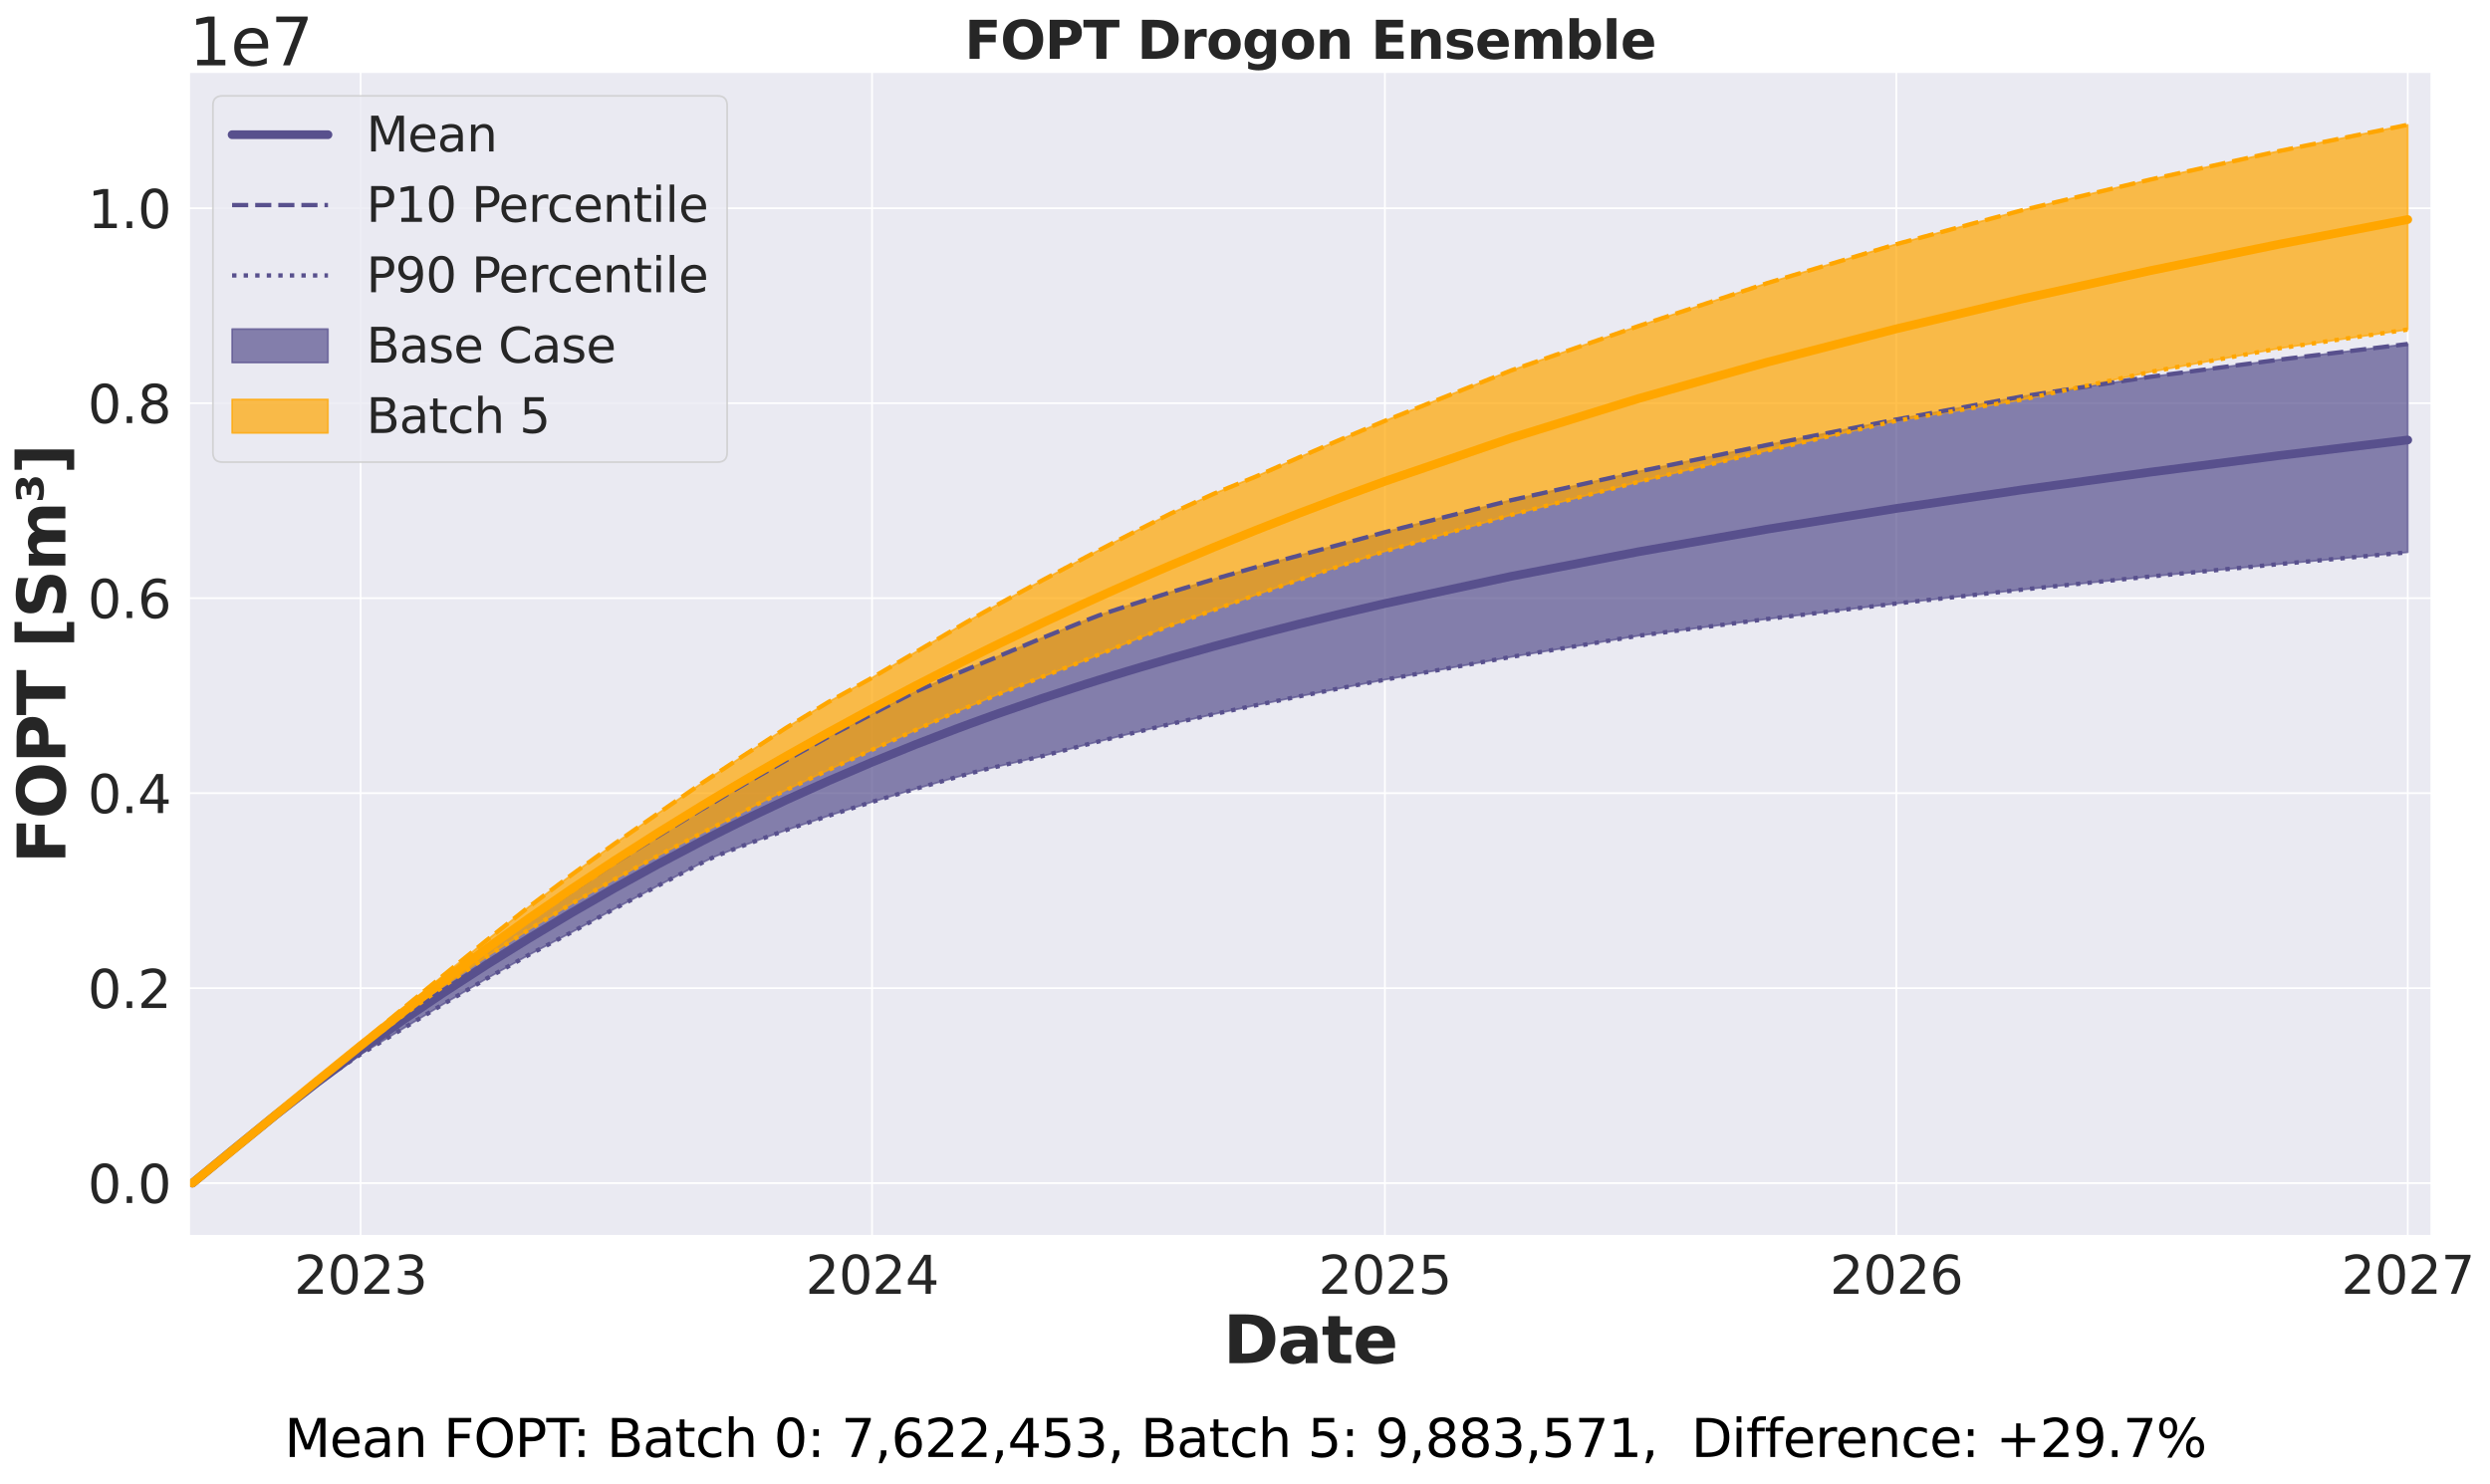 <?xml version="1.0" encoding="utf-8" standalone="no"?>
<!DOCTYPE svg PUBLIC "-//W3C//DTD SVG 1.1//EN"
  "http://www.w3.org/Graphics/SVG/1.1/DTD/svg11.dtd">
<svg xmlns:xlink="http://www.w3.org/1999/xlink" width="1142.598pt" height="680.775pt" viewBox="0 0 1142.598 680.775" xmlns="http://www.w3.org/2000/svg" version="1.1">
 <defs>
  <style type="text/css">*{stroke-linejoin: round; stroke-linecap: butt}</style>
 </defs>
 <g id="figure_1">
  <g id="patch_1">
   <path d="M 0 680.775 
L 1142.598 680.775 
L 1142.598 0 
L 0 0 
z
" style="fill: #ffffff"/>
  </g>
  <g id="axes_1">
   <g id="patch_2">
    <path d="M 86.702 567.199 
L 1115.789 567.199 
L 1115.789 32.995 
L 86.702 32.995 
z
" style="fill: #eaeaf2"/>
   </g>
   <g id="matplotlib.axis_1">
    <g id="xtick_1">
     <g id="line2d_1">
      <path d="M 165.467 567.199 
L 165.467 32.995 
" clip-path="url(#p8385f5e9d8)" style="fill: none; stroke: #ffffff; stroke-width: 0.8; stroke-linecap: round"/>
     </g>
     <g id="text_1">
      <!-- 2023 -->
      <g style="fill: #262626" transform="translate(134.927 593.736) scale(0.24 -0.24)">
       <defs>
        <path id="DejaVuSans-32" d="M 1228 531 
L 3431 531 
L 3431 0 
L 469 0 
L 469 531 
Q 828 903 1448 1529 
Q 2069 2156 2228 2338 
Q 2531 2678 2651 2914 
Q 2772 3150 2772 3378 
Q 2772 3750 2511 3984 
Q 2250 4219 1831 4219 
Q 1534 4219 1204 4116 
Q 875 4013 500 3803 
L 500 4441 
Q 881 4594 1212 4672 
Q 1544 4750 1819 4750 
Q 2544 4750 2975 4387 
Q 3406 4025 3406 3419 
Q 3406 3131 3298 2873 
Q 3191 2616 2906 2266 
Q 2828 2175 2409 1742 
Q 1991 1309 1228 531 
z
" transform="scale(0.016)"/>
        <path id="DejaVuSans-30" d="M 2034 4250 
Q 1547 4250 1301 3770 
Q 1056 3291 1056 2328 
Q 1056 1369 1301 889 
Q 1547 409 2034 409 
Q 2525 409 2770 889 
Q 3016 1369 3016 2328 
Q 3016 3291 2770 3770 
Q 2525 4250 2034 4250 
z
M 2034 4750 
Q 2819 4750 3233 4129 
Q 3647 3509 3647 2328 
Q 3647 1150 3233 529 
Q 2819 -91 2034 -91 
Q 1250 -91 836 529 
Q 422 1150 422 2328 
Q 422 3509 836 4129 
Q 1250 4750 2034 4750 
z
" transform="scale(0.016)"/>
        <path id="DejaVuSans-33" d="M 2597 2516 
Q 3050 2419 3304 2112 
Q 3559 1806 3559 1356 
Q 3559 666 3084 287 
Q 2609 -91 1734 -91 
Q 1441 -91 1130 -33 
Q 819 25 488 141 
L 488 750 
Q 750 597 1062 519 
Q 1375 441 1716 441 
Q 2309 441 2620 675 
Q 2931 909 2931 1356 
Q 2931 1769 2642 2001 
Q 2353 2234 1838 2234 
L 1294 2234 
L 1294 2753 
L 1863 2753 
Q 2328 2753 2575 2939 
Q 2822 3125 2822 3475 
Q 2822 3834 2567 4026 
Q 2313 4219 1838 4219 
Q 1578 4219 1281 4162 
Q 984 4106 628 3988 
L 628 4550 
Q 988 4650 1302 4700 
Q 1616 4750 1894 4750 
Q 2613 4750 3031 4423 
Q 3450 4097 3450 3541 
Q 3450 3153 3228 2886 
Q 3006 2619 2597 2516 
z
" transform="scale(0.016)"/>
       </defs>
       <use xlink:href="#DejaVuSans-32"/>
       <use xlink:href="#DejaVuSans-30" transform="translate(63.623 0)"/>
       <use xlink:href="#DejaVuSans-32" transform="translate(127.246 0)"/>
       <use xlink:href="#DejaVuSans-33" transform="translate(190.869 0)"/>
      </g>
     </g>
    </g>
    <g id="xtick_2">
     <g id="line2d_2">
      <path d="M 400.154 567.199 
L 400.154 32.995 
" clip-path="url(#p8385f5e9d8)" style="fill: none; stroke: #ffffff; stroke-width: 0.8; stroke-linecap: round"/>
     </g>
     <g id="text_2">
      <!-- 2024 -->
      <g style="fill: #262626" transform="translate(369.614 593.736) scale(0.24 -0.24)">
       <defs>
        <path id="DejaVuSans-34" d="M 2419 4116 
L 825 1625 
L 2419 1625 
L 2419 4116 
z
M 2253 4666 
L 3047 4666 
L 3047 1625 
L 3713 1625 
L 3713 1100 
L 3047 1100 
L 3047 0 
L 2419 0 
L 2419 1100 
L 313 1100 
L 313 1709 
L 2253 4666 
z
" transform="scale(0.016)"/>
       </defs>
       <use xlink:href="#DejaVuSans-32"/>
       <use xlink:href="#DejaVuSans-30" transform="translate(63.623 0)"/>
       <use xlink:href="#DejaVuSans-32" transform="translate(127.246 0)"/>
       <use xlink:href="#DejaVuSans-34" transform="translate(190.869 0)"/>
      </g>
     </g>
    </g>
    <g id="xtick_3">
     <g id="line2d_3">
      <path d="M 635.484 567.199 
L 635.484 32.995 
" clip-path="url(#p8385f5e9d8)" style="fill: none; stroke: #ffffff; stroke-width: 0.8; stroke-linecap: round"/>
     </g>
     <g id="text_3">
      <!-- 2025 -->
      <g style="fill: #262626" transform="translate(604.944 593.736) scale(0.24 -0.24)">
       <defs>
        <path id="DejaVuSans-35" d="M 691 4666 
L 3169 4666 
L 3169 4134 
L 1269 4134 
L 1269 2991 
Q 1406 3038 1543 3061 
Q 1681 3084 1819 3084 
Q 2600 3084 3056 2656 
Q 3513 2228 3513 1497 
Q 3513 744 3044 326 
Q 2575 -91 1722 -91 
Q 1428 -91 1123 -41 
Q 819 9 494 109 
L 494 744 
Q 775 591 1075 516 
Q 1375 441 1709 441 
Q 2250 441 2565 725 
Q 2881 1009 2881 1497 
Q 2881 1984 2565 2268 
Q 2250 2553 1709 2553 
Q 1456 2553 1204 2497 
Q 953 2441 691 2322 
L 691 4666 
z
" transform="scale(0.016)"/>
       </defs>
       <use xlink:href="#DejaVuSans-32"/>
       <use xlink:href="#DejaVuSans-30" transform="translate(63.623 0)"/>
       <use xlink:href="#DejaVuSans-32" transform="translate(127.246 0)"/>
       <use xlink:href="#DejaVuSans-35" transform="translate(190.869 0)"/>
      </g>
     </g>
    </g>
    <g id="xtick_4">
     <g id="line2d_4">
      <path d="M 870.171 567.199 
L 870.171 32.995 
" clip-path="url(#p8385f5e9d8)" style="fill: none; stroke: #ffffff; stroke-width: 0.8; stroke-linecap: round"/>
     </g>
     <g id="text_4">
      <!-- 2026 -->
      <g style="fill: #262626" transform="translate(839.631 593.736) scale(0.24 -0.24)">
       <defs>
        <path id="DejaVuSans-36" d="M 2113 2584 
Q 1688 2584 1439 2293 
Q 1191 2003 1191 1497 
Q 1191 994 1439 701 
Q 1688 409 2113 409 
Q 2538 409 2786 701 
Q 3034 994 3034 1497 
Q 3034 2003 2786 2293 
Q 2538 2584 2113 2584 
z
M 3366 4563 
L 3366 3988 
Q 3128 4100 2886 4159 
Q 2644 4219 2406 4219 
Q 1781 4219 1451 3797 
Q 1122 3375 1075 2522 
Q 1259 2794 1537 2939 
Q 1816 3084 2150 3084 
Q 2853 3084 3261 2657 
Q 3669 2231 3669 1497 
Q 3669 778 3244 343 
Q 2819 -91 2113 -91 
Q 1303 -91 875 529 
Q 447 1150 447 2328 
Q 447 3434 972 4092 
Q 1497 4750 2381 4750 
Q 2619 4750 2861 4703 
Q 3103 4656 3366 4563 
z
" transform="scale(0.016)"/>
       </defs>
       <use xlink:href="#DejaVuSans-32"/>
       <use xlink:href="#DejaVuSans-30" transform="translate(63.623 0)"/>
       <use xlink:href="#DejaVuSans-32" transform="translate(127.246 0)"/>
       <use xlink:href="#DejaVuSans-36" transform="translate(190.869 0)"/>
      </g>
     </g>
    </g>
    <g id="xtick_5">
     <g id="line2d_5">
      <path d="M 1104.858 567.199 
L 1104.858 32.995 
" clip-path="url(#p8385f5e9d8)" style="fill: none; stroke: #ffffff; stroke-width: 0.8; stroke-linecap: round"/>
     </g>
     <g id="text_5">
      <!-- 2027 -->
      <g style="fill: #262626" transform="translate(1074.318 593.736) scale(0.24 -0.24)">
       <defs>
        <path id="DejaVuSans-37" d="M 525 4666 
L 3525 4666 
L 3525 4397 
L 1831 0 
L 1172 0 
L 2766 4134 
L 525 4134 
L 525 4666 
z
" transform="scale(0.016)"/>
       </defs>
       <use xlink:href="#DejaVuSans-32"/>
       <use xlink:href="#DejaVuSans-30" transform="translate(63.623 0)"/>
       <use xlink:href="#DejaVuSans-32" transform="translate(127.246 0)"/>
       <use xlink:href="#DejaVuSans-37" transform="translate(190.869 0)"/>
      </g>
     </g>
    </g>
    <g id="text_6">
     <!-- Date -->
     <g style="fill: #262626" transform="translate(561.327 625.522) scale(0.3 -0.3)">
      <defs>
       <path id="DejaVuSans-Bold-44" d="M 1791 3756 
L 1791 909 
L 2222 909 
Q 2959 909 3348 1275 
Q 3738 1641 3738 2338 
Q 3738 3031 3350 3393 
Q 2963 3756 2222 3756 
L 1791 3756 
z
M 588 4666 
L 1856 4666 
Q 2919 4666 3439 4514 
Q 3959 4363 4331 4000 
Q 4659 3684 4818 3271 
Q 4978 2859 4978 2338 
Q 4978 1809 4818 1395 
Q 4659 981 4331 666 
Q 3956 303 3431 151 
Q 2906 0 1856 0 
L 588 0 
L 588 4666 
z
" transform="scale(0.016)"/>
       <path id="DejaVuSans-Bold-61" d="M 2106 1575 
Q 1756 1575 1579 1456 
Q 1403 1338 1403 1106 
Q 1403 894 1545 773 
Q 1688 653 1941 653 
Q 2256 653 2472 879 
Q 2688 1106 2688 1447 
L 2688 1575 
L 2106 1575 
z
M 3816 1997 
L 3816 0 
L 2688 0 
L 2688 519 
Q 2463 200 2181 54 
Q 1900 -91 1497 -91 
Q 953 -91 614 226 
Q 275 544 275 1050 
Q 275 1666 698 1953 
Q 1122 2241 2028 2241 
L 2688 2241 
L 2688 2328 
Q 2688 2594 2478 2717 
Q 2269 2841 1825 2841 
Q 1466 2841 1156 2769 
Q 847 2697 581 2553 
L 581 3406 
Q 941 3494 1303 3539 
Q 1666 3584 2028 3584 
Q 2975 3584 3395 3211 
Q 3816 2838 3816 1997 
z
" transform="scale(0.016)"/>
       <path id="DejaVuSans-Bold-74" d="M 1759 4494 
L 1759 3500 
L 2913 3500 
L 2913 2700 
L 1759 2700 
L 1759 1216 
Q 1759 972 1856 886 
Q 1953 800 2241 800 
L 2816 800 
L 2816 0 
L 1856 0 
Q 1194 0 917 276 
Q 641 553 641 1216 
L 641 2700 
L 84 2700 
L 84 3500 
L 641 3500 
L 641 4494 
L 1759 4494 
z
" transform="scale(0.016)"/>
       <path id="DejaVuSans-Bold-65" d="M 4031 1759 
L 4031 1441 
L 1416 1441 
Q 1456 1047 1700 850 
Q 1944 653 2381 653 
Q 2734 653 3104 758 
Q 3475 863 3866 1075 
L 3866 213 
Q 3469 63 3072 -14 
Q 2675 -91 2278 -91 
Q 1328 -91 801 392 
Q 275 875 275 1747 
Q 275 2603 792 3093 
Q 1309 3584 2216 3584 
Q 3041 3584 3536 3087 
Q 4031 2591 4031 1759 
z
M 2881 2131 
Q 2881 2450 2695 2645 
Q 2509 2841 2209 2841 
Q 1884 2841 1681 2658 
Q 1478 2475 1428 2131 
L 2881 2131 
z
" transform="scale(0.016)"/>
      </defs>
      <use xlink:href="#DejaVuSans-Bold-44"/>
      <use xlink:href="#DejaVuSans-Bold-61" transform="translate(83.008 0)"/>
      <use xlink:href="#DejaVuSans-Bold-74" transform="translate(150.488 0)"/>
      <use xlink:href="#DejaVuSans-Bold-65" transform="translate(198.291 0)"/>
     </g>
    </g>
   </g>
   <g id="matplotlib.axis_2">
    <g id="ytick_1">
     <g id="line2d_6">
      <path d="M 86.702 542.917 
L 1115.789 542.917 
" clip-path="url(#p8385f5e9d8)" style="fill: none; stroke: #ffffff; stroke-width: 0.8; stroke-linecap: round"/>
     </g>
     <g id="text_7">
      <!-- 0.0 -->
      <g style="fill: #262626" transform="translate(40.234 552.035) scale(0.24 -0.24)">
       <defs>
        <path id="DejaVuSans-2e" d="M 684 794 
L 1344 794 
L 1344 0 
L 684 0 
L 684 794 
z
" transform="scale(0.016)"/>
       </defs>
       <use xlink:href="#DejaVuSans-30"/>
       <use xlink:href="#DejaVuSans-2e" transform="translate(63.623 0)"/>
       <use xlink:href="#DejaVuSans-30" transform="translate(95.41 0)"/>
      </g>
     </g>
    </g>
    <g id="ytick_2">
     <g id="line2d_7">
      <path d="M 86.702 453.442 
L 1115.789 453.442 
" clip-path="url(#p8385f5e9d8)" style="fill: none; stroke: #ffffff; stroke-width: 0.8; stroke-linecap: round"/>
     </g>
     <g id="text_8">
      <!-- 0.2 -->
      <g style="fill: #262626" transform="translate(40.234 462.56) scale(0.24 -0.24)">
       <use xlink:href="#DejaVuSans-30"/>
       <use xlink:href="#DejaVuSans-2e" transform="translate(63.623 0)"/>
       <use xlink:href="#DejaVuSans-32" transform="translate(95.41 0)"/>
      </g>
     </g>
    </g>
    <g id="ytick_3">
     <g id="line2d_8">
      <path d="M 86.702 363.967 
L 1115.789 363.967 
" clip-path="url(#p8385f5e9d8)" style="fill: none; stroke: #ffffff; stroke-width: 0.8; stroke-linecap: round"/>
     </g>
     <g id="text_9">
      <!-- 0.4 -->
      <g style="fill: #262626" transform="translate(40.234 373.085) scale(0.24 -0.24)">
       <use xlink:href="#DejaVuSans-30"/>
       <use xlink:href="#DejaVuSans-2e" transform="translate(63.623 0)"/>
       <use xlink:href="#DejaVuSans-34" transform="translate(95.41 0)"/>
      </g>
     </g>
    </g>
    <g id="ytick_4">
     <g id="line2d_9">
      <path d="M 86.702 274.492 
L 1115.789 274.492 
" clip-path="url(#p8385f5e9d8)" style="fill: none; stroke: #ffffff; stroke-width: 0.8; stroke-linecap: round"/>
     </g>
     <g id="text_10">
      <!-- 0.6 -->
      <g style="fill: #262626" transform="translate(40.234 283.61) scale(0.24 -0.24)">
       <use xlink:href="#DejaVuSans-30"/>
       <use xlink:href="#DejaVuSans-2e" transform="translate(63.623 0)"/>
       <use xlink:href="#DejaVuSans-36" transform="translate(95.41 0)"/>
      </g>
     </g>
    </g>
    <g id="ytick_5">
     <g id="line2d_10">
      <path d="M 86.702 185.017 
L 1115.789 185.017 
" clip-path="url(#p8385f5e9d8)" style="fill: none; stroke: #ffffff; stroke-width: 0.8; stroke-linecap: round"/>
     </g>
     <g id="text_11">
      <!-- 0.8 -->
      <g style="fill: #262626" transform="translate(40.234 194.135) scale(0.24 -0.24)">
       <defs>
        <path id="DejaVuSans-38" d="M 2034 2216 
Q 1584 2216 1326 1975 
Q 1069 1734 1069 1313 
Q 1069 891 1326 650 
Q 1584 409 2034 409 
Q 2484 409 2743 651 
Q 3003 894 3003 1313 
Q 3003 1734 2745 1975 
Q 2488 2216 2034 2216 
z
M 1403 2484 
Q 997 2584 770 2862 
Q 544 3141 544 3541 
Q 544 4100 942 4425 
Q 1341 4750 2034 4750 
Q 2731 4750 3128 4425 
Q 3525 4100 3525 3541 
Q 3525 3141 3298 2862 
Q 3072 2584 2669 2484 
Q 3125 2378 3379 2068 
Q 3634 1759 3634 1313 
Q 3634 634 3220 271 
Q 2806 -91 2034 -91 
Q 1263 -91 848 271 
Q 434 634 434 1313 
Q 434 1759 690 2068 
Q 947 2378 1403 2484 
z
M 1172 3481 
Q 1172 3119 1398 2916 
Q 1625 2713 2034 2713 
Q 2441 2713 2670 2916 
Q 2900 3119 2900 3481 
Q 2900 3844 2670 4047 
Q 2441 4250 2034 4250 
Q 1625 4250 1398 4047 
Q 1172 3844 1172 3481 
z
" transform="scale(0.016)"/>
       </defs>
       <use xlink:href="#DejaVuSans-30"/>
       <use xlink:href="#DejaVuSans-2e" transform="translate(63.623 0)"/>
       <use xlink:href="#DejaVuSans-38" transform="translate(95.41 0)"/>
      </g>
     </g>
    </g>
    <g id="ytick_6">
     <g id="line2d_11">
      <path d="M 86.702 95.542 
L 1115.789 95.542 
" clip-path="url(#p8385f5e9d8)" style="fill: none; stroke: #ffffff; stroke-width: 0.8; stroke-linecap: round"/>
     </g>
     <g id="text_12">
      <!-- 1.0 -->
      <g style="fill: #262626" transform="translate(40.234 104.66) scale(0.24 -0.24)">
       <defs>
        <path id="DejaVuSans-31" d="M 794 531 
L 1825 531 
L 1825 4091 
L 703 3866 
L 703 4441 
L 1819 4666 
L 2450 4666 
L 2450 531 
L 3481 531 
L 3481 0 
L 794 0 
L 794 531 
z
" transform="scale(0.016)"/>
       </defs>
       <use xlink:href="#DejaVuSans-31"/>
       <use xlink:href="#DejaVuSans-2e" transform="translate(63.623 0)"/>
       <use xlink:href="#DejaVuSans-30" transform="translate(95.41 0)"/>
      </g>
     </g>
    </g>
    <g id="text_13">
     <!-- FOPT [Sm³] -->
     <g style="fill: #262626" transform="translate(29.995 396.259) rotate(-90) scale(0.3 -0.3)">
      <defs>
       <path id="DejaVuSans-Bold-46" d="M 588 4666 
L 3834 4666 
L 3834 3756 
L 1791 3756 
L 1791 2888 
L 3713 2888 
L 3713 1978 
L 1791 1978 
L 1791 0 
L 588 0 
L 588 4666 
z
" transform="scale(0.016)"/>
       <path id="DejaVuSans-Bold-4f" d="M 2719 3878 
Q 2169 3878 1866 3472 
Q 1563 3066 1563 2328 
Q 1563 1594 1866 1187 
Q 2169 781 2719 781 
Q 3272 781 3575 1187 
Q 3878 1594 3878 2328 
Q 3878 3066 3575 3472 
Q 3272 3878 2719 3878 
z
M 2719 4750 
Q 3844 4750 4481 4106 
Q 5119 3463 5119 2328 
Q 5119 1197 4481 553 
Q 3844 -91 2719 -91 
Q 1597 -91 958 553 
Q 319 1197 319 2328 
Q 319 3463 958 4106 
Q 1597 4750 2719 4750 
z
" transform="scale(0.016)"/>
       <path id="DejaVuSans-Bold-50" d="M 588 4666 
L 2584 4666 
Q 3475 4666 3951 4270 
Q 4428 3875 4428 3144 
Q 4428 2409 3951 2014 
Q 3475 1619 2584 1619 
L 1791 1619 
L 1791 0 
L 588 0 
L 588 4666 
z
M 1791 3794 
L 1791 2491 
L 2456 2491 
Q 2806 2491 2997 2661 
Q 3188 2831 3188 3144 
Q 3188 3456 2997 3625 
Q 2806 3794 2456 3794 
L 1791 3794 
z
" transform="scale(0.016)"/>
       <path id="DejaVuSans-Bold-54" d="M 31 4666 
L 4331 4666 
L 4331 3756 
L 2784 3756 
L 2784 0 
L 1581 0 
L 1581 3756 
L 31 3756 
L 31 4666 
z
" transform="scale(0.016)"/>
       <path id="DejaVuSans-Bold-20" transform="scale(0.016)"/>
       <path id="DejaVuSans-Bold-5b" d="M 550 4863 
L 2491 4863 
L 2491 4159 
L 1613 4159 
L 1613 -141 
L 2491 -141 
L 2491 -844 
L 550 -844 
L 550 4863 
z
" transform="scale(0.016)"/>
       <path id="DejaVuSans-Bold-53" d="M 3834 4519 
L 3834 3531 
Q 3450 3703 3084 3790 
Q 2719 3878 2394 3878 
Q 1963 3878 1756 3759 
Q 1550 3641 1550 3391 
Q 1550 3203 1689 3098 
Q 1828 2994 2194 2919 
L 2706 2816 
Q 3484 2659 3812 2340 
Q 4141 2022 4141 1434 
Q 4141 663 3683 286 
Q 3225 -91 2284 -91 
Q 1841 -91 1394 -6 
Q 947 78 500 244 
L 500 1259 
Q 947 1022 1364 901 
Q 1781 781 2169 781 
Q 2563 781 2772 912 
Q 2981 1044 2981 1288 
Q 2981 1506 2839 1625 
Q 2697 1744 2272 1838 
L 1806 1941 
Q 1106 2091 782 2419 
Q 459 2747 459 3303 
Q 459 4000 909 4375 
Q 1359 4750 2203 4750 
Q 2588 4750 2994 4692 
Q 3400 4634 3834 4519 
z
" transform="scale(0.016)"/>
       <path id="DejaVuSans-Bold-6d" d="M 3781 2919 
Q 3994 3244 4286 3414 
Q 4578 3584 4928 3584 
Q 5531 3584 5847 3212 
Q 6163 2841 6163 2131 
L 6163 0 
L 5038 0 
L 5038 1825 
Q 5041 1866 5042 1909 
Q 5044 1953 5044 2034 
Q 5044 2406 4934 2573 
Q 4825 2741 4581 2741 
Q 4263 2741 4089 2478 
Q 3916 2216 3909 1719 
L 3909 0 
L 2784 0 
L 2784 1825 
Q 2784 2406 2684 2573 
Q 2584 2741 2328 2741 
Q 2006 2741 1831 2477 
Q 1656 2213 1656 1722 
L 1656 0 
L 531 0 
L 531 3500 
L 1656 3500 
L 1656 2988 
Q 1863 3284 2130 3434 
Q 2397 3584 2719 3584 
Q 3081 3584 3359 3409 
Q 3638 3234 3781 2919 
z
" transform="scale(0.016)"/>
       <path id="DejaVuSans-Bold-b3" d="M 1850 3500 
Q 2138 3444 2297 3272 
Q 2456 3100 2456 2847 
Q 2456 2444 2147 2242 
Q 1838 2041 1209 2041 
Q 956 2041 725 2077 
Q 494 2113 281 2181 
L 281 2725 
Q 488 2613 688 2555 
Q 888 2497 1075 2497 
Q 1372 2497 1534 2597 
Q 1697 2697 1697 2881 
Q 1697 3081 1530 3176 
Q 1363 3272 1006 3272 
L 775 3272 
L 775 3700 
L 1038 3700 
Q 1344 3700 1484 3773 
Q 1625 3847 1625 4006 
Q 1625 4147 1503 4217 
Q 1381 4288 1131 4288 
Q 969 4288 776 4247 
Q 584 4206 366 4122 
L 366 4641 
Q 569 4694 805 4722 
Q 1041 4750 1313 4750 
Q 1834 4750 2111 4575 
Q 2388 4400 2388 4072 
Q 2388 3856 2247 3706 
Q 2106 3556 1850 3500 
z
" transform="scale(0.016)"/>
       <path id="DejaVuSans-Bold-5d" d="M 2375 -844 
L 434 -844 
L 434 -141 
L 1313 -141 
L 1313 4159 
L 434 4159 
L 434 4863 
L 2375 4863 
L 2375 -844 
z
" transform="scale(0.016)"/>
      </defs>
      <use xlink:href="#DejaVuSans-Bold-46"/>
      <use xlink:href="#DejaVuSans-Bold-4f" transform="translate(68.311 0)"/>
      <use xlink:href="#DejaVuSans-Bold-50" transform="translate(153.32 0)"/>
      <use xlink:href="#DejaVuSans-Bold-54" transform="translate(226.611 0)"/>
      <use xlink:href="#DejaVuSans-Bold-20" transform="translate(294.824 0)"/>
      <use xlink:href="#DejaVuSans-Bold-5b" transform="translate(329.639 0)"/>
      <use xlink:href="#DejaVuSans-Bold-53" transform="translate(375.342 0)"/>
      <use xlink:href="#DejaVuSans-Bold-6d" transform="translate(447.363 0)"/>
      <use xlink:href="#DejaVuSans-Bold-b3" transform="translate(551.562 0)"/>
      <use xlink:href="#DejaVuSans-Bold-5d" transform="translate(595.361 0)"/>
     </g>
    </g>
    <g id="text_14">
     <!-- 1e7 -->
     <g style="fill: #262626" transform="translate(86.702 29.995) scale(0.3 -0.3)">
      <defs>
       <path id="DejaVuSans-65" d="M 3597 1894 
L 3597 1613 
L 953 1613 
Q 991 1019 1311 708 
Q 1631 397 2203 397 
Q 2534 397 2845 478 
Q 3156 559 3463 722 
L 3463 178 
Q 3153 47 2828 -22 
Q 2503 -91 2169 -91 
Q 1331 -91 842 396 
Q 353 884 353 1716 
Q 353 2575 817 3079 
Q 1281 3584 2069 3584 
Q 2775 3584 3186 3129 
Q 3597 2675 3597 1894 
z
M 3022 2063 
Q 3016 2534 2758 2815 
Q 2500 3097 2075 3097 
Q 1594 3097 1305 2825 
Q 1016 2553 972 2059 
L 3022 2063 
z
" transform="scale(0.016)"/>
      </defs>
      <use xlink:href="#DejaVuSans-31"/>
      <use xlink:href="#DejaVuSans-65" transform="translate(63.623 0)"/>
      <use xlink:href="#DejaVuSans-37" transform="translate(125.146 0)"/>
     </g>
    </g>
   </g>
   <g id="FillBetweenPolyCollection_1">
    <defs>
     <path id="mb233caa6b3" d="M 88.309 -137.857 
L 88.309 -137.857 
L 88.952 -138.387 
L 106.313 -152.639 
L 126.245 -168.736 
L 145.534 -183.595 
L 165.467 -196.978 
L 185.399 -209.068 
L 203.402 -219.994 
L 223.335 -231.744 
L 242.624 -242.572 
L 262.556 -253.134 
L 281.846 -263.691 
L 301.778 -274.249 
L 321.711 -284.653 
L 328.14 -287.765 
L 334.57 -290.266 
L 341 -292.705 
L 347.43 -295.086 
L 360.932 -299.922 
L 380.222 -306.441 
L 400.154 -312.788 
L 420.086 -318.782 
L 438.733 -324.105 
L 445.162 -325.884 
L 451.592 -327.574 
L 455.129 -328.423 
L 458.665 -329.262 
L 477.954 -333.727 
L 497.887 -338.941 
L 504.316 -340.57 
L 510.746 -342.175 
L 517.176 -343.758 
L 523.606 -345.32 
L 537.108 -348.538 
L 557.041 -353.079 
L 576.33 -357.167 
L 596.262 -361.246 
L 615.552 -365.058 
L 635.484 -368.875 
L 693.352 -379.318 
L 751.863 -389.054 
L 811.017 -396.741 
L 870.171 -403.836 
L 928.039 -410.232 
L 986.55 -416.214 
L 1045.704 -421.907 
L 1104.215 -427.283 
L 1104.858 -427.341 
L 1104.858 -522.913 
L 1104.858 -522.913 
L 1104.215 -522.838 
L 1045.704 -515.694 
L 986.55 -507.83 
L 928.039 -498.865 
L 870.171 -488.258 
L 811.017 -476.615 
L 751.863 -464.383 
L 693.352 -451.214 
L 635.484 -436.555 
L 615.552 -431.082 
L 596.262 -425.912 
L 576.33 -420.508 
L 557.041 -414.992 
L 537.108 -408.973 
L 523.606 -404.719 
L 517.176 -402.648 
L 510.746 -400.546 
L 504.316 -398.398 
L 497.887 -395.894 
L 477.954 -387.89 
L 458.665 -379.803 
L 455.129 -378.275 
L 451.592 -376.836 
L 445.162 -374.197 
L 438.733 -371.503 
L 420.086 -363.368 
L 400.154 -353.107 
L 380.222 -342.723 
L 360.932 -332.03 
L 347.43 -324.322 
L 341 -320.609 
L 334.57 -316.852 
L 328.14 -312.926 
L 321.711 -309.234 
L 301.778 -296.997 
L 281.846 -284.638 
L 262.556 -271.936 
L 242.624 -258.468 
L 223.335 -245.046 
L 203.402 -230.678 
L 185.399 -217.004 
L 165.467 -201.489 
L 145.534 -185.406 
L 126.245 -169.461 
L 106.313 -152.861 
L 88.952 -138.393 
L 88.309 -137.857 
z
" style="stroke: #58508d; stroke-opacity: 0.7; stroke-width: 0.8"/>
    </defs>
    <g clip-path="url(#p8385f5e9d8)">
     <use xlink:href="#mb233caa6b3" x="0" y="680.775" style="fill: #58508d; fill-opacity: 0.7; stroke: #58508d; stroke-opacity: 0.7; stroke-width: 0.8"/>
    </g>
   </g>
   <g id="FillBetweenPolyCollection_2">
    <defs>
     <path id="md447bb546f" d="M 88.309 -137.857 
L 88.309 -137.857 
L 88.952 -138.379 
L 106.313 -152.467 
L 126.245 -168.63 
L 145.534 -184.198 
L 165.467 -200.115 
L 185.399 -215.194 
L 203.402 -228.098 
L 223.335 -241.792 
L 242.624 -254.148 
L 262.556 -266.224 
L 281.846 -277.185 
L 301.778 -287.996 
L 321.711 -298.355 
L 328.14 -301.612 
L 334.57 -304.834 
L 341 -308.221 
L 347.43 -311.674 
L 360.932 -318.332 
L 380.222 -327.465 
L 400.154 -336.695 
L 420.086 -345.735 
L 438.733 -354.115 
L 445.162 -356.764 
L 451.592 -359.472 
L 455.129 -360.945 
L 458.665 -362.402 
L 477.954 -370.077 
L 497.887 -377.779 
L 504.316 -380.412 
L 510.746 -383.079 
L 517.176 -385.733 
L 523.606 -388.354 
L 537.108 -393.758 
L 557.041 -400.863 
L 576.33 -407.816 
L 596.262 -414.763 
L 615.552 -421.27 
L 635.484 -427.797 
L 693.352 -444.468 
L 751.863 -459.649 
L 811.017 -474.05 
L 870.171 -487.67 
L 928.039 -497.421 
L 986.55 -510.066 
L 1045.704 -520.904 
L 1104.215 -529.459 
L 1104.858 -529.551 
L 1104.858 -623.497 
L 1104.858 -623.497 
L 1104.215 -623.371 
L 1045.704 -611.422 
L 986.55 -598.328 
L 928.039 -584.33 
L 870.171 -568.714 
L 811.017 -550.881 
L 751.863 -531.148 
L 693.352 -510.744 
L 635.484 -487.631 
L 615.552 -479.25 
L 596.262 -470.935 
L 576.33 -462.105 
L 557.041 -454.219 
L 537.108 -445.065 
L 523.606 -438.232 
L 517.176 -434.942 
L 510.746 -431.625 
L 504.316 -428.282 
L 497.887 -424.913 
L 477.954 -414.293 
L 458.665 -403.792 
L 455.129 -401.84 
L 451.592 -399.88 
L 445.162 -396.23 
L 438.733 -392.476 
L 420.086 -381.465 
L 400.154 -369.747 
L 380.222 -358.66 
L 360.932 -346.89 
L 347.43 -338.076 
L 341 -333.917 
L 334.57 -329.626 
L 328.14 -325.379 
L 321.711 -321.153 
L 301.778 -307.377 
L 281.846 -293.481 
L 262.556 -279.528 
L 242.624 -264.591 
L 223.335 -249.318 
L 203.402 -233.141 
L 185.399 -218.422 
L 165.467 -201.915 
L 145.534 -185.383 
L 126.245 -169.358 
L 106.313 -152.802 
L 88.952 -138.391 
L 88.309 -137.857 
z
" style="stroke: #ffa600; stroke-opacity: 0.7; stroke-width: 0.8"/>
    </defs>
    <g clip-path="url(#p8385f5e9d8)">
     <use xlink:href="#md447bb546f" x="0" y="680.775" style="fill: #ffa600; fill-opacity: 0.7; stroke: #ffa600; stroke-opacity: 0.7; stroke-width: 0.8"/>
    </g>
   </g>
   <g id="line2d_12">
    <path d="M 88.309 542.917 
L 88.952 542.386 
L 106.313 528.07 
L 126.245 511.856 
L 145.534 496.748 
L 165.467 481.897 
L 185.399 467.776 
L 203.402 455.618 
L 223.335 442.688 
L 242.624 430.684 
L 262.556 418.743 
L 281.846 407.646 
L 301.778 396.656 
L 321.711 386.184 
L 328.14 382.918 
L 334.57 379.703 
L 341 376.539 
L 347.43 373.425 
L 360.932 367.035 
L 380.222 358.313 
L 400.154 349.761 
L 420.086 341.667 
L 438.733 334.498 
L 445.162 332.112 
L 451.592 329.768 
L 455.129 328.492 
L 458.665 327.228 
L 477.954 320.57 
L 497.887 314.038 
L 504.316 312.009 
L 510.746 310.014 
L 517.176 308.053 
L 523.606 306.124 
L 537.108 302.169 
L 557.041 296.574 
L 576.33 291.415 
L 596.262 286.318 
L 615.552 281.61 
L 635.484 276.951 
L 693.352 264.486 
L 751.863 253.188 
L 811.017 242.82 
L 870.171 233.323 
L 928.039 224.747 
L 986.55 216.684 
L 1045.704 209.063 
L 1104.215 201.983 
L 1104.858 201.907 
" clip-path="url(#p8385f5e9d8)" style="fill: none; stroke: #58508d; stroke-width: 4; stroke-linecap: round"/>
   </g>
   <g id="line2d_13">
    <path d="M 88.309 542.917 
L 88.952 542.382 
L 106.313 527.913 
L 126.245 511.314 
L 145.534 495.369 
L 165.467 479.285 
L 185.399 463.771 
L 203.402 450.097 
L 223.335 435.729 
L 242.624 422.307 
L 262.556 408.839 
L 281.846 396.136 
L 301.778 383.778 
L 321.711 371.541 
L 328.14 367.849 
L 334.57 363.923 
L 341 360.165 
L 347.43 356.453 
L 360.932 348.745 
L 380.222 338.052 
L 400.154 327.668 
L 420.086 317.407 
L 438.733 309.272 
L 445.162 306.578 
L 451.592 303.939 
L 455.129 302.499 
L 458.665 300.972 
L 477.954 292.885 
L 497.887 284.881 
L 504.316 282.377 
L 510.746 280.229 
L 517.176 278.126 
L 523.606 276.056 
L 537.108 271.802 
L 557.041 265.783 
L 576.33 260.267 
L 596.262 254.863 
L 615.552 249.693 
L 635.484 244.219 
L 693.352 229.561 
L 751.863 216.392 
L 811.017 204.159 
L 870.171 192.516 
L 928.039 181.91 
L 986.55 172.945 
L 1045.704 165.081 
L 1104.215 157.937 
L 1104.858 157.861 
" clip-path="url(#p8385f5e9d8)" style="fill: none; stroke-dasharray: 7.4,3.2; stroke-dashoffset: 0; stroke: #58508d; stroke-width: 2"/>
   </g>
   <g id="line2d_14">
    <path d="M 88.309 542.917 
L 88.952 542.388 
L 106.313 528.136 
L 126.245 512.039 
L 145.534 497.18 
L 165.467 483.797 
L 185.399 471.707 
L 203.402 460.78 
L 223.335 449.03 
L 242.624 438.203 
L 262.556 427.641 
L 281.846 417.084 
L 301.778 406.525 
L 321.711 396.122 
L 328.14 393.01 
L 334.57 390.509 
L 341 388.069 
L 347.43 385.689 
L 360.932 380.853 
L 380.222 374.334 
L 400.154 367.987 
L 420.086 361.993 
L 438.733 356.67 
L 445.162 354.891 
L 451.592 353.201 
L 455.129 352.352 
L 458.665 351.513 
L 477.954 347.047 
L 497.887 341.833 
L 504.316 340.205 
L 510.746 338.6 
L 517.176 337.017 
L 523.606 335.455 
L 537.108 332.237 
L 557.041 327.696 
L 576.33 323.608 
L 596.262 319.528 
L 615.552 315.717 
L 635.484 311.9 
L 693.352 301.457 
L 751.863 291.721 
L 811.017 284.033 
L 870.171 276.939 
L 928.039 270.543 
L 986.55 264.561 
L 1045.704 258.868 
L 1104.215 253.492 
L 1104.858 253.434 
" clip-path="url(#p8385f5e9d8)" style="fill: none; stroke-dasharray: 2,3.3; stroke-dashoffset: 0; stroke: #58508d; stroke-width: 2"/>
   </g>
   <g id="line2d_15">
    <path d="M 88.309 542.917 
L 88.952 542.39 
L 106.313 528.15 
L 126.245 511.793 
L 145.534 496.017 
L 165.467 479.871 
L 185.399 464.058 
L 203.402 450.18 
L 223.335 435.301 
L 242.624 421.47 
L 262.556 407.754 
L 281.846 394.995 
L 301.778 382.256 
L 321.711 369.953 
L 328.14 366.073 
L 334.57 362.233 
L 341 358.431 
L 347.43 354.668 
L 360.932 346.88 
L 380.222 336.055 
L 400.154 325.203 
L 420.086 314.688 
L 438.733 305.163 
L 445.162 301.947 
L 451.592 298.763 
L 455.129 297.023 
L 458.665 295.292 
L 477.954 286.042 
L 497.887 276.779 
L 504.316 273.86 
L 510.746 270.973 
L 517.176 268.118 
L 523.606 265.295 
L 537.108 259.461 
L 557.041 251.103 
L 576.33 243.296 
L 596.262 235.486 
L 615.552 228.186 
L 635.484 220.881 
L 693.352 201.046 
L 751.863 182.885 
L 811.017 166.182 
L 870.171 150.896 
L 928.039 137.13 
L 986.55 124.234 
L 1045.704 112.101 
L 1104.215 100.87 
L 1104.858 100.751 
" clip-path="url(#p8385f5e9d8)" style="fill: none; stroke: #ffa600; stroke-width: 4; stroke-linecap: round"/>
   </g>
   <g id="line2d_16">
    <path d="M 88.309 542.917 
L 88.952 542.383 
L 106.313 527.973 
L 126.245 511.417 
L 145.534 495.392 
L 165.467 478.86 
L 185.399 462.352 
L 203.402 447.634 
L 223.335 431.457 
L 242.624 416.184 
L 262.556 401.247 
L 281.846 387.294 
L 301.778 373.398 
L 321.711 359.622 
L 328.14 355.396 
L 334.57 351.149 
L 341 346.858 
L 347.43 342.699 
L 360.932 333.884 
L 380.222 322.115 
L 400.154 311.028 
L 420.086 299.31 
L 438.733 288.299 
L 445.162 284.545 
L 451.592 280.895 
L 455.129 278.935 
L 458.665 276.983 
L 477.954 266.481 
L 497.887 255.862 
L 504.316 252.492 
L 510.746 249.149 
L 517.176 245.833 
L 523.606 242.543 
L 537.108 235.71 
L 557.041 226.556 
L 576.33 218.67 
L 596.262 209.84 
L 615.552 201.525 
L 635.484 193.144 
L 693.352 170.031 
L 751.863 149.627 
L 811.017 129.894 
L 870.171 112.06 
L 928.039 96.444 
L 986.55 82.446 
L 1045.704 69.353 
L 1104.215 57.404 
L 1104.858 57.277 
" clip-path="url(#p8385f5e9d8)" style="fill: none; stroke-dasharray: 7.4,3.2; stroke-dashoffset: 0; stroke: #ffa600; stroke-width: 2"/>
   </g>
   <g id="line2d_17">
    <path d="M 88.309 542.917 
L 88.952 542.396 
L 106.313 528.308 
L 126.245 512.145 
L 145.534 496.577 
L 165.467 480.66 
L 185.399 465.581 
L 203.402 452.677 
L 223.335 438.983 
L 242.624 426.626 
L 262.556 414.551 
L 281.846 403.59 
L 301.778 392.778 
L 321.711 382.42 
L 328.14 379.163 
L 334.57 375.941 
L 341 372.554 
L 347.43 369.101 
L 360.932 362.443 
L 380.222 353.31 
L 400.154 344.079 
L 420.086 335.04 
L 438.733 326.66 
L 445.162 324.01 
L 451.592 321.303 
L 455.129 319.83 
L 458.665 318.372 
L 477.954 310.698 
L 497.887 302.996 
L 504.316 300.363 
L 510.746 297.696 
L 517.176 295.041 
L 523.606 292.421 
L 537.108 287.017 
L 557.041 279.912 
L 576.33 272.959 
L 596.262 266.012 
L 615.552 259.505 
L 635.484 252.978 
L 693.352 236.307 
L 751.863 221.126 
L 811.017 206.725 
L 870.171 193.105 
L 928.039 183.353 
L 986.55 170.709 
L 1045.704 159.871 
L 1104.215 151.316 
L 1104.858 151.224 
" clip-path="url(#p8385f5e9d8)" style="fill: none; stroke-dasharray: 2,3.3; stroke-dashoffset: 0; stroke: #ffa600; stroke-width: 2"/>
   </g>
   <g id="patch_3">
    <path d="M 86.702 567.199 
L 86.702 32.995 
" style="fill: none; stroke: #ffffff; stroke-linejoin: miter; stroke-linecap: square"/>
   </g>
   <g id="patch_4">
    <path d="M 1115.789 567.199 
L 1115.789 32.995 
" style="fill: none; stroke: #ffffff; stroke-linejoin: miter; stroke-linecap: square"/>
   </g>
   <g id="patch_5">
    <path d="M 86.702 567.199 
L 1115.789 567.199 
" style="fill: none; stroke: #ffffff; stroke-linejoin: miter; stroke-linecap: square"/>
   </g>
   <g id="patch_6">
    <path d="M 86.702 32.995 
L 1115.789 32.995 
" style="fill: none; stroke: #ffffff; stroke-linejoin: miter; stroke-linecap: square"/>
   </g>
   <g id="text_15">
    <!-- FOPT Drogon Ensemble -->
    <g style="fill: #262626" transform="translate(442.641 26.995) scale(0.24 -0.24)">
     <defs>
      <path id="DejaVuSans-Bold-72" d="M 3138 2547 
Q 2991 2616 2845 2648 
Q 2700 2681 2553 2681 
Q 2122 2681 1889 2404 
Q 1656 2128 1656 1613 
L 1656 0 
L 538 0 
L 538 3500 
L 1656 3500 
L 1656 2925 
Q 1872 3269 2151 3426 
Q 2431 3584 2822 3584 
Q 2878 3584 2943 3579 
Q 3009 3575 3134 3559 
L 3138 2547 
z
" transform="scale(0.016)"/>
      <path id="DejaVuSans-Bold-6f" d="M 2203 2784 
Q 1831 2784 1636 2517 
Q 1441 2250 1441 1747 
Q 1441 1244 1636 976 
Q 1831 709 2203 709 
Q 2569 709 2762 976 
Q 2956 1244 2956 1747 
Q 2956 2250 2762 2517 
Q 2569 2784 2203 2784 
z
M 2203 3584 
Q 3106 3584 3614 3096 
Q 4122 2609 4122 1747 
Q 4122 884 3614 396 
Q 3106 -91 2203 -91 
Q 1297 -91 786 396 
Q 275 884 275 1747 
Q 275 2609 786 3096 
Q 1297 3584 2203 3584 
z
" transform="scale(0.016)"/>
      <path id="DejaVuSans-Bold-67" d="M 2919 594 
Q 2688 288 2409 144 
Q 2131 0 1766 0 
Q 1125 0 706 504 
Q 288 1009 288 1791 
Q 288 2575 706 3076 
Q 1125 3578 1766 3578 
Q 2131 3578 2409 3434 
Q 2688 3291 2919 2981 
L 2919 3500 
L 4044 3500 
L 4044 353 
Q 4044 -491 3511 -936 
Q 2978 -1381 1966 -1381 
Q 1638 -1381 1331 -1331 
Q 1025 -1281 716 -1178 
L 716 -306 
Q 1009 -475 1290 -558 
Q 1572 -641 1856 -641 
Q 2406 -641 2662 -400 
Q 2919 -159 2919 353 
L 2919 594 
z
M 2181 2772 
Q 1834 2772 1640 2515 
Q 1447 2259 1447 1791 
Q 1447 1309 1634 1061 
Q 1822 813 2181 813 
Q 2531 813 2725 1069 
Q 2919 1325 2919 1791 
Q 2919 2259 2725 2515 
Q 2531 2772 2181 2772 
z
" transform="scale(0.016)"/>
      <path id="DejaVuSans-Bold-6e" d="M 4056 2131 
L 4056 0 
L 2931 0 
L 2931 347 
L 2931 1631 
Q 2931 2084 2911 2256 
Q 2891 2428 2841 2509 
Q 2775 2619 2662 2680 
Q 2550 2741 2406 2741 
Q 2056 2741 1856 2470 
Q 1656 2200 1656 1722 
L 1656 0 
L 538 0 
L 538 3500 
L 1656 3500 
L 1656 2988 
Q 1909 3294 2193 3439 
Q 2478 3584 2822 3584 
Q 3428 3584 3742 3212 
Q 4056 2841 4056 2131 
z
" transform="scale(0.016)"/>
      <path id="DejaVuSans-Bold-45" d="M 588 4666 
L 3834 4666 
L 3834 3756 
L 1791 3756 
L 1791 2888 
L 3713 2888 
L 3713 1978 
L 1791 1978 
L 1791 909 
L 3903 909 
L 3903 0 
L 588 0 
L 588 4666 
z
" transform="scale(0.016)"/>
      <path id="DejaVuSans-Bold-73" d="M 3272 3391 
L 3272 2541 
Q 2913 2691 2578 2766 
Q 2244 2841 1947 2841 
Q 1628 2841 1473 2761 
Q 1319 2681 1319 2516 
Q 1319 2381 1436 2309 
Q 1553 2238 1856 2203 
L 2053 2175 
Q 2913 2066 3209 1816 
Q 3506 1566 3506 1031 
Q 3506 472 3093 190 
Q 2681 -91 1863 -91 
Q 1516 -91 1145 -36 
Q 775 19 384 128 
L 384 978 
Q 719 816 1070 734 
Q 1422 653 1784 653 
Q 2113 653 2278 743 
Q 2444 834 2444 1013 
Q 2444 1163 2330 1236 
Q 2216 1309 1875 1350 
L 1678 1375 
Q 931 1469 631 1722 
Q 331 1975 331 2491 
Q 331 3047 712 3315 
Q 1094 3584 1881 3584 
Q 2191 3584 2531 3537 
Q 2872 3491 3272 3391 
z
" transform="scale(0.016)"/>
      <path id="DejaVuSans-Bold-62" d="M 2400 722 
Q 2759 722 2948 984 
Q 3138 1247 3138 1747 
Q 3138 2247 2948 2509 
Q 2759 2772 2400 2772 
Q 2041 2772 1848 2508 
Q 1656 2244 1656 1747 
Q 1656 1250 1848 986 
Q 2041 722 2400 722 
z
M 1656 2988 
Q 1888 3294 2169 3439 
Q 2450 3584 2816 3584 
Q 3463 3584 3878 3070 
Q 4294 2556 4294 1747 
Q 4294 938 3878 423 
Q 3463 -91 2816 -91 
Q 2450 -91 2169 54 
Q 1888 200 1656 506 
L 1656 0 
L 538 0 
L 538 4863 
L 1656 4863 
L 1656 2988 
z
" transform="scale(0.016)"/>
      <path id="DejaVuSans-Bold-6c" d="M 538 4863 
L 1656 4863 
L 1656 0 
L 538 0 
L 538 4863 
z
" transform="scale(0.016)"/>
     </defs>
     <use xlink:href="#DejaVuSans-Bold-46"/>
     <use xlink:href="#DejaVuSans-Bold-4f" transform="translate(68.311 0)"/>
     <use xlink:href="#DejaVuSans-Bold-50" transform="translate(153.32 0)"/>
     <use xlink:href="#DejaVuSans-Bold-54" transform="translate(226.611 0)"/>
     <use xlink:href="#DejaVuSans-Bold-20" transform="translate(294.824 0)"/>
     <use xlink:href="#DejaVuSans-Bold-44" transform="translate(329.639 0)"/>
     <use xlink:href="#DejaVuSans-Bold-72" transform="translate(412.646 0)"/>
     <use xlink:href="#DejaVuSans-Bold-6f" transform="translate(461.963 0)"/>
     <use xlink:href="#DejaVuSans-Bold-67" transform="translate(530.664 0)"/>
     <use xlink:href="#DejaVuSans-Bold-6f" transform="translate(602.246 0)"/>
     <use xlink:href="#DejaVuSans-Bold-6e" transform="translate(670.947 0)"/>
     <use xlink:href="#DejaVuSans-Bold-20" transform="translate(742.139 0)"/>
     <use xlink:href="#DejaVuSans-Bold-45" transform="translate(776.953 0)"/>
     <use xlink:href="#DejaVuSans-Bold-6e" transform="translate(845.264 0)"/>
     <use xlink:href="#DejaVuSans-Bold-73" transform="translate(916.455 0)"/>
     <use xlink:href="#DejaVuSans-Bold-65" transform="translate(975.977 0)"/>
     <use xlink:href="#DejaVuSans-Bold-6d" transform="translate(1043.799 0)"/>
     <use xlink:href="#DejaVuSans-Bold-62" transform="translate(1147.998 0)"/>
     <use xlink:href="#DejaVuSans-Bold-6c" transform="translate(1219.58 0)"/>
     <use xlink:href="#DejaVuSans-Bold-65" transform="translate(1253.857 0)"/>
    </g>
   </g>
   <g id="legend_1">
    <g id="patch_7">
     <path d="M 102.102 212.055 
L 329.269 212.055 
Q 333.669 212.055 333.669 207.655 
L 333.669 48.395 
Q 333.669 43.995 329.269 43.995 
L 102.102 43.995 
Q 97.702 43.995 97.702 48.395 
L 97.702 207.655 
Q 97.702 212.055 102.102 212.055 
z
" style="fill: #eaeaf2; opacity: 0.8; stroke: #cccccc; stroke-width: 0.8; stroke-linejoin: miter"/>
    </g>
    <g id="line2d_18">
     <path d="M 106.502 61.812 
L 128.502 61.812 
L 150.502 61.812 
" style="fill: none; stroke: #58508d; stroke-width: 4; stroke-linecap: round"/>
    </g>
    <g id="text_16">
     <!-- Mean -->
     <g style="fill: #262626" transform="translate(168.102 69.512) scale(0.22 -0.22)">
      <defs>
       <path id="DejaVuSans-4d" d="M 628 4666 
L 1569 4666 
L 2759 1491 
L 3956 4666 
L 4897 4666 
L 4897 0 
L 4281 0 
L 4281 4097 
L 3078 897 
L 2444 897 
L 1241 4097 
L 1241 0 
L 628 0 
L 628 4666 
z
" transform="scale(0.016)"/>
       <path id="DejaVuSans-61" d="M 2194 1759 
Q 1497 1759 1228 1600 
Q 959 1441 959 1056 
Q 959 750 1161 570 
Q 1363 391 1709 391 
Q 2188 391 2477 730 
Q 2766 1069 2766 1631 
L 2766 1759 
L 2194 1759 
z
M 3341 1997 
L 3341 0 
L 2766 0 
L 2766 531 
Q 2569 213 2275 61 
Q 1981 -91 1556 -91 
Q 1019 -91 701 211 
Q 384 513 384 1019 
Q 384 1609 779 1909 
Q 1175 2209 1959 2209 
L 2766 2209 
L 2766 2266 
Q 2766 2663 2505 2880 
Q 2244 3097 1772 3097 
Q 1472 3097 1187 3025 
Q 903 2953 641 2809 
L 641 3341 
Q 956 3463 1253 3523 
Q 1550 3584 1831 3584 
Q 2591 3584 2966 3190 
Q 3341 2797 3341 1997 
z
" transform="scale(0.016)"/>
       <path id="DejaVuSans-6e" d="M 3513 2113 
L 3513 0 
L 2938 0 
L 2938 2094 
Q 2938 2591 2744 2837 
Q 2550 3084 2163 3084 
Q 1697 3084 1428 2787 
Q 1159 2491 1159 1978 
L 1159 0 
L 581 0 
L 581 3500 
L 1159 3500 
L 1159 2956 
Q 1366 3272 1645 3428 
Q 1925 3584 2291 3584 
Q 2894 3584 3203 3211 
Q 3513 2838 3513 2113 
z
" transform="scale(0.016)"/>
      </defs>
      <use xlink:href="#DejaVuSans-4d"/>
      <use xlink:href="#DejaVuSans-65" transform="translate(86.279 0)"/>
      <use xlink:href="#DejaVuSans-61" transform="translate(147.803 0)"/>
      <use xlink:href="#DejaVuSans-6e" transform="translate(209.082 0)"/>
     </g>
    </g>
    <g id="line2d_19">
     <path d="M 106.502 94.104 
L 128.502 94.104 
L 150.502 94.104 
" style="fill: none; stroke-dasharray: 7.4,3.2; stroke-dashoffset: 0; stroke: #58508d; stroke-width: 2"/>
    </g>
    <g id="text_17">
     <!-- P10 Percentile -->
     <g style="fill: #262626" transform="translate(168.102 101.804) scale(0.22 -0.22)">
      <defs>
       <path id="DejaVuSans-50" d="M 1259 4147 
L 1259 2394 
L 2053 2394 
Q 2494 2394 2734 2622 
Q 2975 2850 2975 3272 
Q 2975 3691 2734 3919 
Q 2494 4147 2053 4147 
L 1259 4147 
z
M 628 4666 
L 2053 4666 
Q 2838 4666 3239 4311 
Q 3641 3956 3641 3272 
Q 3641 2581 3239 2228 
Q 2838 1875 2053 1875 
L 1259 1875 
L 1259 0 
L 628 0 
L 628 4666 
z
" transform="scale(0.016)"/>
       <path id="DejaVuSans-20" transform="scale(0.016)"/>
       <path id="DejaVuSans-72" d="M 2631 2963 
Q 2534 3019 2420 3045 
Q 2306 3072 2169 3072 
Q 1681 3072 1420 2755 
Q 1159 2438 1159 1844 
L 1159 0 
L 581 0 
L 581 3500 
L 1159 3500 
L 1159 2956 
Q 1341 3275 1631 3429 
Q 1922 3584 2338 3584 
Q 2397 3584 2469 3576 
Q 2541 3569 2628 3553 
L 2631 2963 
z
" transform="scale(0.016)"/>
       <path id="DejaVuSans-63" d="M 3122 3366 
L 3122 2828 
Q 2878 2963 2633 3030 
Q 2388 3097 2138 3097 
Q 1578 3097 1268 2742 
Q 959 2388 959 1747 
Q 959 1106 1268 751 
Q 1578 397 2138 397 
Q 2388 397 2633 464 
Q 2878 531 3122 666 
L 3122 134 
Q 2881 22 2623 -34 
Q 2366 -91 2075 -91 
Q 1284 -91 818 406 
Q 353 903 353 1747 
Q 353 2603 823 3093 
Q 1294 3584 2113 3584 
Q 2378 3584 2631 3529 
Q 2884 3475 3122 3366 
z
" transform="scale(0.016)"/>
       <path id="DejaVuSans-74" d="M 1172 4494 
L 1172 3500 
L 2356 3500 
L 2356 3053 
L 1172 3053 
L 1172 1153 
Q 1172 725 1289 603 
Q 1406 481 1766 481 
L 2356 481 
L 2356 0 
L 1766 0 
Q 1100 0 847 248 
Q 594 497 594 1153 
L 594 3053 
L 172 3053 
L 172 3500 
L 594 3500 
L 594 4494 
L 1172 4494 
z
" transform="scale(0.016)"/>
       <path id="DejaVuSans-69" d="M 603 3500 
L 1178 3500 
L 1178 0 
L 603 0 
L 603 3500 
z
M 603 4863 
L 1178 4863 
L 1178 4134 
L 603 4134 
L 603 4863 
z
" transform="scale(0.016)"/>
       <path id="DejaVuSans-6c" d="M 603 4863 
L 1178 4863 
L 1178 0 
L 603 0 
L 603 4863 
z
" transform="scale(0.016)"/>
      </defs>
      <use xlink:href="#DejaVuSans-50"/>
      <use xlink:href="#DejaVuSans-31" transform="translate(60.303 0)"/>
      <use xlink:href="#DejaVuSans-30" transform="translate(123.926 0)"/>
      <use xlink:href="#DejaVuSans-20" transform="translate(187.549 0)"/>
      <use xlink:href="#DejaVuSans-50" transform="translate(219.336 0)"/>
      <use xlink:href="#DejaVuSans-65" transform="translate(276.014 0)"/>
      <use xlink:href="#DejaVuSans-72" transform="translate(337.537 0)"/>
      <use xlink:href="#DejaVuSans-63" transform="translate(376.4 0)"/>
      <use xlink:href="#DejaVuSans-65" transform="translate(431.381 0)"/>
      <use xlink:href="#DejaVuSans-6e" transform="translate(492.904 0)"/>
      <use xlink:href="#DejaVuSans-74" transform="translate(556.283 0)"/>
      <use xlink:href="#DejaVuSans-69" transform="translate(595.492 0)"/>
      <use xlink:href="#DejaVuSans-6c" transform="translate(623.275 0)"/>
      <use xlink:href="#DejaVuSans-65" transform="translate(651.059 0)"/>
     </g>
    </g>
    <g id="line2d_20">
     <path d="M 106.502 126.396 
L 128.502 126.396 
L 150.502 126.396 
" style="fill: none; stroke-dasharray: 2,3.3; stroke-dashoffset: 0; stroke: #58508d; stroke-width: 2"/>
    </g>
    <g id="text_18">
     <!-- P90 Percentile -->
     <g style="fill: #262626" transform="translate(168.102 134.096) scale(0.22 -0.22)">
      <defs>
       <path id="DejaVuSans-39" d="M 703 97 
L 703 672 
Q 941 559 1184 500 
Q 1428 441 1663 441 
Q 2288 441 2617 861 
Q 2947 1281 2994 2138 
Q 2813 1869 2534 1725 
Q 2256 1581 1919 1581 
Q 1219 1581 811 2004 
Q 403 2428 403 3163 
Q 403 3881 828 4315 
Q 1253 4750 1959 4750 
Q 2769 4750 3195 4129 
Q 3622 3509 3622 2328 
Q 3622 1225 3098 567 
Q 2575 -91 1691 -91 
Q 1453 -91 1209 -44 
Q 966 3 703 97 
z
M 1959 2075 
Q 2384 2075 2632 2365 
Q 2881 2656 2881 3163 
Q 2881 3666 2632 3958 
Q 2384 4250 1959 4250 
Q 1534 4250 1286 3958 
Q 1038 3666 1038 3163 
Q 1038 2656 1286 2365 
Q 1534 2075 1959 2075 
z
" transform="scale(0.016)"/>
      </defs>
      <use xlink:href="#DejaVuSans-50"/>
      <use xlink:href="#DejaVuSans-39" transform="translate(60.303 0)"/>
      <use xlink:href="#DejaVuSans-30" transform="translate(123.926 0)"/>
      <use xlink:href="#DejaVuSans-20" transform="translate(187.549 0)"/>
      <use xlink:href="#DejaVuSans-50" transform="translate(219.336 0)"/>
      <use xlink:href="#DejaVuSans-65" transform="translate(276.014 0)"/>
      <use xlink:href="#DejaVuSans-72" transform="translate(337.537 0)"/>
      <use xlink:href="#DejaVuSans-63" transform="translate(376.4 0)"/>
      <use xlink:href="#DejaVuSans-65" transform="translate(431.381 0)"/>
      <use xlink:href="#DejaVuSans-6e" transform="translate(492.904 0)"/>
      <use xlink:href="#DejaVuSans-74" transform="translate(556.283 0)"/>
      <use xlink:href="#DejaVuSans-69" transform="translate(595.492 0)"/>
      <use xlink:href="#DejaVuSans-6c" transform="translate(623.275 0)"/>
      <use xlink:href="#DejaVuSans-65" transform="translate(651.059 0)"/>
     </g>
    </g>
    <g id="patch_8">
     <path d="M 106.502 166.387 
L 150.502 166.387 
L 150.502 150.988 
L 106.502 150.988 
z
" style="fill: #58508d; fill-opacity: 0.7; stroke: #58508d; stroke-opacity: 0.7; stroke-width: 0.8; stroke-linejoin: miter"/>
    </g>
    <g id="text_19">
     <!-- Base Case -->
     <g style="fill: #262626" transform="translate(168.102 166.387) scale(0.22 -0.22)">
      <defs>
       <path id="DejaVuSans-42" d="M 1259 2228 
L 1259 519 
L 2272 519 
Q 2781 519 3026 730 
Q 3272 941 3272 1375 
Q 3272 1813 3026 2020 
Q 2781 2228 2272 2228 
L 1259 2228 
z
M 1259 4147 
L 1259 2741 
L 2194 2741 
Q 2656 2741 2882 2914 
Q 3109 3088 3109 3444 
Q 3109 3797 2882 3972 
Q 2656 4147 2194 4147 
L 1259 4147 
z
M 628 4666 
L 2241 4666 
Q 2963 4666 3353 4366 
Q 3744 4066 3744 3513 
Q 3744 3084 3544 2831 
Q 3344 2578 2956 2516 
Q 3422 2416 3680 2098 
Q 3938 1781 3938 1306 
Q 3938 681 3513 340 
Q 3088 0 2303 0 
L 628 0 
L 628 4666 
z
" transform="scale(0.016)"/>
       <path id="DejaVuSans-73" d="M 2834 3397 
L 2834 2853 
Q 2591 2978 2328 3040 
Q 2066 3103 1784 3103 
Q 1356 3103 1142 2972 
Q 928 2841 928 2578 
Q 928 2378 1081 2264 
Q 1234 2150 1697 2047 
L 1894 2003 
Q 2506 1872 2764 1633 
Q 3022 1394 3022 966 
Q 3022 478 2636 193 
Q 2250 -91 1575 -91 
Q 1294 -91 989 -36 
Q 684 19 347 128 
L 347 722 
Q 666 556 975 473 
Q 1284 391 1588 391 
Q 1994 391 2212 530 
Q 2431 669 2431 922 
Q 2431 1156 2273 1281 
Q 2116 1406 1581 1522 
L 1381 1569 
Q 847 1681 609 1914 
Q 372 2147 372 2553 
Q 372 3047 722 3315 
Q 1072 3584 1716 3584 
Q 2034 3584 2315 3537 
Q 2597 3491 2834 3397 
z
" transform="scale(0.016)"/>
       <path id="DejaVuSans-43" d="M 4122 4306 
L 4122 3641 
Q 3803 3938 3442 4084 
Q 3081 4231 2675 4231 
Q 1875 4231 1450 3742 
Q 1025 3253 1025 2328 
Q 1025 1406 1450 917 
Q 1875 428 2675 428 
Q 3081 428 3442 575 
Q 3803 722 4122 1019 
L 4122 359 
Q 3791 134 3420 21 
Q 3050 -91 2638 -91 
Q 1578 -91 968 557 
Q 359 1206 359 2328 
Q 359 3453 968 4101 
Q 1578 4750 2638 4750 
Q 3056 4750 3426 4639 
Q 3797 4528 4122 4306 
z
" transform="scale(0.016)"/>
      </defs>
      <use xlink:href="#DejaVuSans-42"/>
      <use xlink:href="#DejaVuSans-61" transform="translate(68.604 0)"/>
      <use xlink:href="#DejaVuSans-73" transform="translate(129.883 0)"/>
      <use xlink:href="#DejaVuSans-65" transform="translate(181.982 0)"/>
      <use xlink:href="#DejaVuSans-20" transform="translate(243.506 0)"/>
      <use xlink:href="#DejaVuSans-43" transform="translate(275.293 0)"/>
      <use xlink:href="#DejaVuSans-61" transform="translate(345.117 0)"/>
      <use xlink:href="#DejaVuSans-73" transform="translate(406.396 0)"/>
      <use xlink:href="#DejaVuSans-65" transform="translate(458.496 0)"/>
     </g>
    </g>
    <g id="patch_9">
     <path d="M 106.502 198.679 
L 150.502 198.679 
L 150.502 183.279 
L 106.502 183.279 
z
" style="fill: #ffa600; fill-opacity: 0.7; stroke: #ffa600; stroke-opacity: 0.7; stroke-width: 0.8; stroke-linejoin: miter"/>
    </g>
    <g id="text_20">
     <!-- Batch 5 -->
     <g style="fill: #262626" transform="translate(168.102 198.679) scale(0.22 -0.22)">
      <defs>
       <path id="DejaVuSans-68" d="M 3513 2113 
L 3513 0 
L 2938 0 
L 2938 2094 
Q 2938 2591 2744 2837 
Q 2550 3084 2163 3084 
Q 1697 3084 1428 2787 
Q 1159 2491 1159 1978 
L 1159 0 
L 581 0 
L 581 4863 
L 1159 4863 
L 1159 2956 
Q 1366 3272 1645 3428 
Q 1925 3584 2291 3584 
Q 2894 3584 3203 3211 
Q 3513 2838 3513 2113 
z
" transform="scale(0.016)"/>
      </defs>
      <use xlink:href="#DejaVuSans-42"/>
      <use xlink:href="#DejaVuSans-61" transform="translate(68.604 0)"/>
      <use xlink:href="#DejaVuSans-74" transform="translate(129.883 0)"/>
      <use xlink:href="#DejaVuSans-63" transform="translate(169.092 0)"/>
      <use xlink:href="#DejaVuSans-68" transform="translate(224.072 0)"/>
      <use xlink:href="#DejaVuSans-20" transform="translate(287.451 0)"/>
      <use xlink:href="#DejaVuSans-35" transform="translate(319.238 0)"/>
     </g>
    </g>
   </g>
  </g>
  <g id="text_21">
   <!-- Mean FOPT: Batch 0: 7,622,453, Batch 5: 9,883,571,  Difference: +29.7% -->
   <g transform="translate(130.519 668.584) scale(0.24 -0.24)">
    <defs>
     <path id="DejaVuSans-46" d="M 628 4666 
L 3309 4666 
L 3309 4134 
L 1259 4134 
L 1259 2759 
L 3109 2759 
L 3109 2228 
L 1259 2228 
L 1259 0 
L 628 0 
L 628 4666 
z
" transform="scale(0.016)"/>
     <path id="DejaVuSans-4f" d="M 2522 4238 
Q 1834 4238 1429 3725 
Q 1025 3213 1025 2328 
Q 1025 1447 1429 934 
Q 1834 422 2522 422 
Q 3209 422 3611 934 
Q 4013 1447 4013 2328 
Q 4013 3213 3611 3725 
Q 3209 4238 2522 4238 
z
M 2522 4750 
Q 3503 4750 4090 4092 
Q 4678 3434 4678 2328 
Q 4678 1225 4090 567 
Q 3503 -91 2522 -91 
Q 1538 -91 948 565 
Q 359 1222 359 2328 
Q 359 3434 948 4092 
Q 1538 4750 2522 4750 
z
" transform="scale(0.016)"/>
     <path id="DejaVuSans-54" d="M -19 4666 
L 3928 4666 
L 3928 4134 
L 2272 4134 
L 2272 0 
L 1638 0 
L 1638 4134 
L -19 4134 
L -19 4666 
z
" transform="scale(0.016)"/>
     <path id="DejaVuSans-3a" d="M 750 794 
L 1409 794 
L 1409 0 
L 750 0 
L 750 794 
z
M 750 3309 
L 1409 3309 
L 1409 2516 
L 750 2516 
L 750 3309 
z
" transform="scale(0.016)"/>
     <path id="DejaVuSans-2c" d="M 750 794 
L 1409 794 
L 1409 256 
L 897 -744 
L 494 -744 
L 750 256 
L 750 794 
z
" transform="scale(0.016)"/>
     <path id="DejaVuSans-44" d="M 1259 4147 
L 1259 519 
L 2022 519 
Q 2988 519 3436 956 
Q 3884 1394 3884 2338 
Q 3884 3275 3436 3711 
Q 2988 4147 2022 4147 
L 1259 4147 
z
M 628 4666 
L 1925 4666 
Q 3281 4666 3915 4102 
Q 4550 3538 4550 2338 
Q 4550 1131 3912 565 
Q 3275 0 1925 0 
L 628 0 
L 628 4666 
z
" transform="scale(0.016)"/>
     <path id="DejaVuSans-66" d="M 2375 4863 
L 2375 4384 
L 1825 4384 
Q 1516 4384 1395 4259 
Q 1275 4134 1275 3809 
L 1275 3500 
L 2222 3500 
L 2222 3053 
L 1275 3053 
L 1275 0 
L 697 0 
L 697 3053 
L 147 3053 
L 147 3500 
L 697 3500 
L 697 3744 
Q 697 4328 969 4595 
Q 1241 4863 1831 4863 
L 2375 4863 
z
" transform="scale(0.016)"/>
     <path id="DejaVuSans-2b" d="M 2944 4013 
L 2944 2272 
L 4684 2272 
L 4684 1741 
L 2944 1741 
L 2944 0 
L 2419 0 
L 2419 1741 
L 678 1741 
L 678 2272 
L 2419 2272 
L 2419 4013 
L 2944 4013 
z
" transform="scale(0.016)"/>
     <path id="DejaVuSans-25" d="M 4653 2053 
Q 4381 2053 4226 1822 
Q 4072 1591 4072 1178 
Q 4072 772 4226 539 
Q 4381 306 4653 306 
Q 4919 306 5073 539 
Q 5228 772 5228 1178 
Q 5228 1588 5073 1820 
Q 4919 2053 4653 2053 
z
M 4653 2450 
Q 5147 2450 5437 2106 
Q 5728 1763 5728 1178 
Q 5728 594 5436 251 
Q 5144 -91 4653 -91 
Q 4153 -91 3862 251 
Q 3572 594 3572 1178 
Q 3572 1766 3864 2108 
Q 4156 2450 4653 2450 
z
M 1428 4353 
Q 1159 4353 1004 4120 
Q 850 3888 850 3481 
Q 850 3069 1003 2837 
Q 1156 2606 1428 2606 
Q 1700 2606 1854 2837 
Q 2009 3069 2009 3481 
Q 2009 3884 1853 4118 
Q 1697 4353 1428 4353 
z
M 4250 4750 
L 4750 4750 
L 1831 -91 
L 1331 -91 
L 4250 4750 
z
M 1428 4750 
Q 1922 4750 2215 4408 
Q 2509 4066 2509 3481 
Q 2509 2891 2217 2550 
Q 1925 2209 1428 2209 
Q 931 2209 642 2551 
Q 353 2894 353 3481 
Q 353 4063 643 4406 
Q 934 4750 1428 4750 
z
" transform="scale(0.016)"/>
    </defs>
    <use xlink:href="#DejaVuSans-4d"/>
    <use xlink:href="#DejaVuSans-65" transform="translate(86.279 0)"/>
    <use xlink:href="#DejaVuSans-61" transform="translate(147.803 0)"/>
    <use xlink:href="#DejaVuSans-6e" transform="translate(209.082 0)"/>
    <use xlink:href="#DejaVuSans-20" transform="translate(272.461 0)"/>
    <use xlink:href="#DejaVuSans-46" transform="translate(304.248 0)"/>
    <use xlink:href="#DejaVuSans-4f" transform="translate(361.768 0)"/>
    <use xlink:href="#DejaVuSans-50" transform="translate(440.479 0)"/>
    <use xlink:href="#DejaVuSans-54" transform="translate(500.781 0)"/>
    <use xlink:href="#DejaVuSans-3a" transform="translate(550.865 0)"/>
    <use xlink:href="#DejaVuSans-20" transform="translate(584.557 0)"/>
    <use xlink:href="#DejaVuSans-42" transform="translate(616.344 0)"/>
    <use xlink:href="#DejaVuSans-61" transform="translate(684.947 0)"/>
    <use xlink:href="#DejaVuSans-74" transform="translate(746.227 0)"/>
    <use xlink:href="#DejaVuSans-63" transform="translate(785.436 0)"/>
    <use xlink:href="#DejaVuSans-68" transform="translate(840.416 0)"/>
    <use xlink:href="#DejaVuSans-20" transform="translate(903.795 0)"/>
    <use xlink:href="#DejaVuSans-30" transform="translate(935.582 0)"/>
    <use xlink:href="#DejaVuSans-3a" transform="translate(999.205 0)"/>
    <use xlink:href="#DejaVuSans-20" transform="translate(1032.896 0)"/>
    <use xlink:href="#DejaVuSans-37" transform="translate(1064.684 0)"/>
    <use xlink:href="#DejaVuSans-2c" transform="translate(1128.307 0)"/>
    <use xlink:href="#DejaVuSans-36" transform="translate(1160.094 0)"/>
    <use xlink:href="#DejaVuSans-32" transform="translate(1223.717 0)"/>
    <use xlink:href="#DejaVuSans-32" transform="translate(1287.34 0)"/>
    <use xlink:href="#DejaVuSans-2c" transform="translate(1350.963 0)"/>
    <use xlink:href="#DejaVuSans-34" transform="translate(1382.75 0)"/>
    <use xlink:href="#DejaVuSans-35" transform="translate(1446.373 0)"/>
    <use xlink:href="#DejaVuSans-33" transform="translate(1509.996 0)"/>
    <use xlink:href="#DejaVuSans-2c" transform="translate(1573.619 0)"/>
    <use xlink:href="#DejaVuSans-20" transform="translate(1605.406 0)"/>
    <use xlink:href="#DejaVuSans-42" transform="translate(1637.193 0)"/>
    <use xlink:href="#DejaVuSans-61" transform="translate(1705.797 0)"/>
    <use xlink:href="#DejaVuSans-74" transform="translate(1767.076 0)"/>
    <use xlink:href="#DejaVuSans-63" transform="translate(1806.285 0)"/>
    <use xlink:href="#DejaVuSans-68" transform="translate(1861.266 0)"/>
    <use xlink:href="#DejaVuSans-20" transform="translate(1924.645 0)"/>
    <use xlink:href="#DejaVuSans-35" transform="translate(1956.432 0)"/>
    <use xlink:href="#DejaVuSans-3a" transform="translate(2020.055 0)"/>
    <use xlink:href="#DejaVuSans-20" transform="translate(2053.746 0)"/>
    <use xlink:href="#DejaVuSans-39" transform="translate(2085.533 0)"/>
    <use xlink:href="#DejaVuSans-2c" transform="translate(2149.156 0)"/>
    <use xlink:href="#DejaVuSans-38" transform="translate(2180.943 0)"/>
    <use xlink:href="#DejaVuSans-38" transform="translate(2244.566 0)"/>
    <use xlink:href="#DejaVuSans-33" transform="translate(2308.189 0)"/>
    <use xlink:href="#DejaVuSans-2c" transform="translate(2371.812 0)"/>
    <use xlink:href="#DejaVuSans-35" transform="translate(2403.6 0)"/>
    <use xlink:href="#DejaVuSans-37" transform="translate(2467.223 0)"/>
    <use xlink:href="#DejaVuSans-31" transform="translate(2530.846 0)"/>
    <use xlink:href="#DejaVuSans-2c" transform="translate(2594.469 0)"/>
    <use xlink:href="#DejaVuSans-20" transform="translate(2626.256 0)"/>
    <use xlink:href="#DejaVuSans-20" transform="translate(2658.043 0)"/>
    <use xlink:href="#DejaVuSans-44" transform="translate(2689.83 0)"/>
    <use xlink:href="#DejaVuSans-69" transform="translate(2766.832 0)"/>
    <use xlink:href="#DejaVuSans-66" transform="translate(2794.615 0)"/>
    <use xlink:href="#DejaVuSans-66" transform="translate(2829.82 0)"/>
    <use xlink:href="#DejaVuSans-65" transform="translate(2865.025 0)"/>
    <use xlink:href="#DejaVuSans-72" transform="translate(2926.549 0)"/>
    <use xlink:href="#DejaVuSans-65" transform="translate(2965.412 0)"/>
    <use xlink:href="#DejaVuSans-6e" transform="translate(3026.936 0)"/>
    <use xlink:href="#DejaVuSans-63" transform="translate(3090.314 0)"/>
    <use xlink:href="#DejaVuSans-65" transform="translate(3145.295 0)"/>
    <use xlink:href="#DejaVuSans-3a" transform="translate(3206.818 0)"/>
    <use xlink:href="#DejaVuSans-20" transform="translate(3240.51 0)"/>
    <use xlink:href="#DejaVuSans-2b" transform="translate(3272.297 0)"/>
    <use xlink:href="#DejaVuSans-32" transform="translate(3356.086 0)"/>
    <use xlink:href="#DejaVuSans-39" transform="translate(3419.709 0)"/>
    <use xlink:href="#DejaVuSans-2e" transform="translate(3483.332 0)"/>
    <use xlink:href="#DejaVuSans-37" transform="translate(3515.119 0)"/>
    <use xlink:href="#DejaVuSans-25" transform="translate(3578.742 0)"/>
   </g>
  </g>
 </g>
 <defs>
  <clipPath id="p8385f5e9d8">
   <rect x="86.702" y="32.995" width="1029.087" height="534.204"/>
  </clipPath>
 </defs>
</svg>
